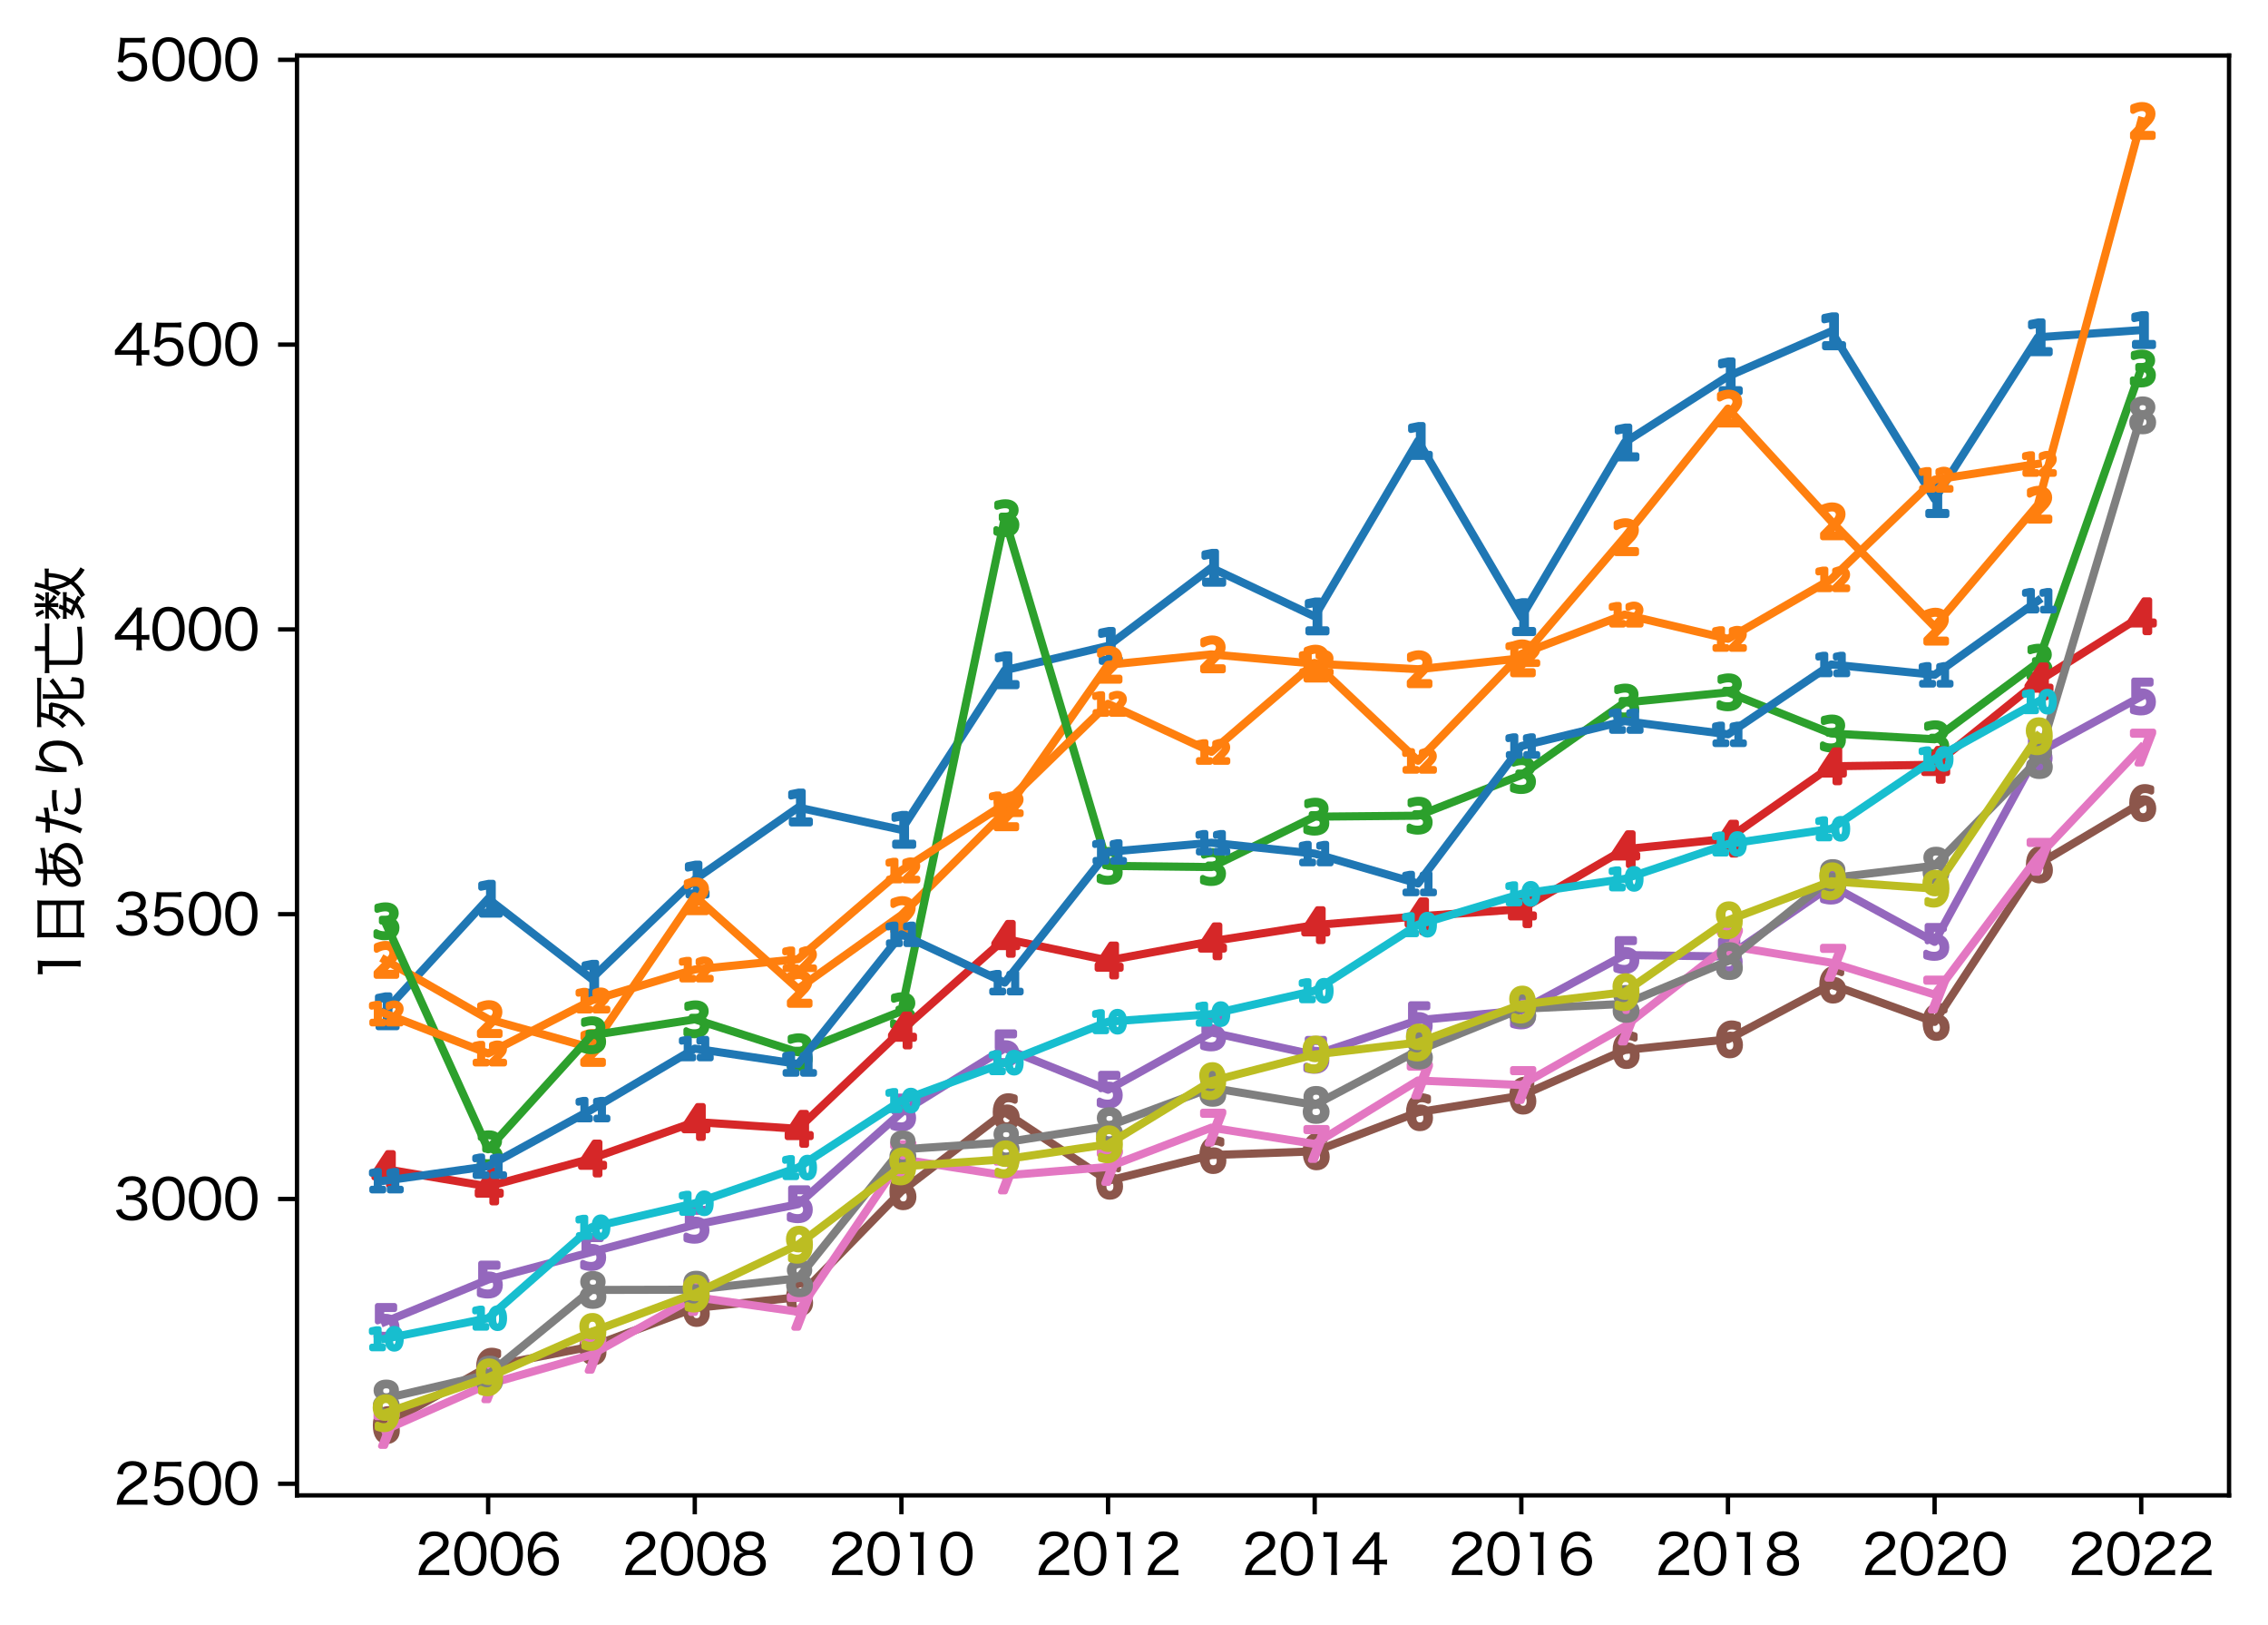 <?xml version="1.0" encoding="utf-8" standalone="no"?>
<!DOCTYPE svg PUBLIC "-//W3C//DTD SVG 1.1//EN"
  "http://www.w3.org/Graphics/SVG/1.1/DTD/svg11.dtd">
<svg xmlns:xlink="http://www.w3.org/1999/xlink" width="419.218pt" height="300.331pt" viewBox="0 0 419.218 300.331" xmlns="http://www.w3.org/2000/svg" version="1.1">
 <defs>
  <style type="text/css">*{stroke-linejoin: round; stroke-linecap: butt}</style>
 </defs>
 <g id="figure_1">
  <g id="patch_1">
   <path d="M 0 300.331 
L 419.218 300.331 
L 419.218 0 
L 0 0 
z
" style="fill: #ffffff"/>
  </g>
  <g id="axes_1">
   <g id="patch_2">
    <path d="M 54.898 276.372 
L 412.018 276.372 
L 412.018 10.26 
L 54.898 10.26 
z
" style="fill: #ffffff"/>
   </g>
   <g id="matplotlib.axis_1">
    <g id="xtick_1">
     <g id="line2d_1">
      <defs>
       <path id="mb1b43c6766" d="M 0 0 
L 0 3.5 
" style="stroke: #000000; stroke-width: 0.8"/>
      </defs>
      <g>
       <use xlink:href="#mb1b43c6766" x="90.228" y="276.372" style="stroke: #000000; stroke-width: 0.8"/>
      </g>
     </g>
     <g id="text_1">
      <!-- 2006 -->
      <g transform="translate(76.769 291.081) scale(0.1 -0.1)">
       <defs>
        <path id="HiraginoSans-W4-32" d="M 3078 0 
C 3424 0 3642 -6 3917 -32 
L 3917 589 
C 3693 557 3430 544 3091 544 
L 1114 544 
C 1280 1114 1606 1478 2451 2042 
C 3181 2528 3341 2656 3546 2912 
C 3738 3142 3846 3443 3846 3744 
C 3846 4525 3200 5030 2202 5030 
C 1613 5030 1158 4858 858 4518 
C 640 4269 531 4026 442 3565 
L 1088 3469 
C 1139 3782 1190 3936 1306 4102 
C 1491 4371 1792 4506 2208 4506 
C 2816 4506 3206 4211 3206 3744 
C 3206 3360 2995 3085 2387 2675 
C 1754 2246 1600 2138 1389 1952 
C 979 1594 710 1229 544 806 
C 448 563 429 461 365 -26 
C 576 -6 678 0 1107 0 
L 3078 0 
z
" transform="scale(0.016)"/>
        <path id="HiraginoSans-W4-30" d="M 2144 -90 
C 2758 -90 3232 141 3565 602 
C 3846 998 4019 1696 4019 2464 
C 4019 3002 3936 3501 3770 3949 
C 3693 4160 3558 4371 3379 4550 
C 3078 4858 2650 5024 2157 5024 
C 1498 5024 986 4742 666 4205 
C 435 3834 288 3142 288 2458 
C 288 1939 371 1434 538 986 
C 614 768 749 563 928 384 
C 1242 70 1651 -90 2144 -90 
z
M 2144 4499 
C 2592 4499 2918 4307 3123 3923 
C 3283 3629 3398 3014 3398 2470 
C 3398 2022 3341 1619 3213 1235 
C 3155 1043 3046 870 2912 730 
C 2726 538 2458 435 2150 435 
C 1734 435 1414 614 1197 973 
C 1024 1261 902 1875 902 2451 
C 902 2906 966 3328 1088 3699 
C 1139 3866 1235 4026 1370 4173 
C 1568 4397 1818 4499 2144 4499 
z
" transform="scale(0.016)"/>
        <path id="HiraginoSans-W4-36" d="M 3846 3994 
C 3706 4301 3616 4442 3462 4602 
C 3187 4877 2784 5024 2304 5024 
C 1683 5024 1222 4794 864 4307 
C 557 3891 371 3162 371 2355 
C 371 1446 614 704 1043 320 
C 1331 58 1773 -90 2253 -90 
C 3277 -90 3968 589 3968 1587 
C 3968 2586 3334 3213 2323 3213 
C 1894 3213 1568 3104 1274 2854 
C 1133 2739 1062 2656 941 2458 
C 979 3085 1043 3392 1210 3763 
C 1434 4262 1798 4518 2285 4518 
C 2765 4518 3040 4314 3238 3821 
L 3846 3994 
z
M 2266 2714 
C 2950 2714 3366 2285 3366 1574 
C 3366 1325 3309 1088 3206 922 
C 3008 614 2643 422 2234 422 
C 1568 422 1069 915 1069 1574 
C 1069 2234 1574 2714 2266 2714 
z
" transform="scale(0.016)"/>
       </defs>
       <use xlink:href="#HiraginoSans-W4-32"/>
       <use xlink:href="#HiraginoSans-W4-30" x="67.3"/>
       <use xlink:href="#HiraginoSans-W4-30" x="134.6"/>
       <use xlink:href="#HiraginoSans-W4-36" x="201.9"/>
      </g>
     </g>
    </g>
    <g id="xtick_2">
     <g id="line2d_2">
      <g>
       <use xlink:href="#mb1b43c6766" x="128.423" y="276.372" style="stroke: #000000; stroke-width: 0.8"/>
      </g>
     </g>
     <g id="text_2">
      <!-- 2008 -->
      <g transform="translate(114.964 291.081) scale(0.1 -0.1)">
       <defs>
        <path id="HiraginoSans-W4-38" d="M 1446 2586 
C 1203 2547 1056 2490 851 2355 
C 480 2106 294 1754 294 1299 
C 294 397 966 -102 2163 -102 
C 3347 -102 4006 397 4006 1299 
C 4006 1728 3853 2061 3539 2304 
C 3322 2470 3136 2547 2867 2586 
C 3437 2714 3789 3162 3789 3757 
C 3789 4550 3162 5043 2150 5043 
C 1146 5043 512 4544 512 3750 
C 512 3162 877 2701 1446 2586 
z
M 2150 4538 
C 2784 4538 3187 4211 3187 3699 
C 3187 3155 2797 2829 2157 2829 
C 1510 2829 1114 3162 1114 3699 
C 1114 4211 1523 4538 2150 4538 
z
M 2157 2304 
C 2912 2304 3373 1939 3373 1344 
C 3373 749 2925 410 2144 410 
C 1376 410 928 749 928 1338 
C 928 1939 1389 2304 2157 2304 
z
" transform="scale(0.016)"/>
       </defs>
       <use xlink:href="#HiraginoSans-W4-32"/>
       <use xlink:href="#HiraginoSans-W4-30" x="67.3"/>
       <use xlink:href="#HiraginoSans-W4-30" x="134.6"/>
       <use xlink:href="#HiraginoSans-W4-38" x="201.9"/>
      </g>
     </g>
    </g>
    <g id="xtick_3">
     <g id="line2d_3">
      <g>
       <use xlink:href="#mb1b43c6766" x="166.618" y="276.372" style="stroke: #000000; stroke-width: 0.8"/>
      </g>
     </g>
     <g id="text_3">
      <!-- 2010 -->
      <g transform="translate(153.158 291.081) scale(0.1 -0.1)">
       <defs>
        <path id="HiraginoSans-W4-31" d="M 1018 4371 
C 1222 4397 1389 4410 1606 4410 
L 1939 4410 
L 1939 755 
C 1939 454 1926 237 1888 0 
L 2598 0 
C 2560 250 2547 448 2547 755 
L 2547 3904 
C 2547 4256 2566 4582 2605 4966 
C 2387 4941 2278 4934 2035 4934 
L 1581 4934 
C 1325 4934 1197 4941 1018 4966 
L 1018 4371 
z
" transform="scale(0.016)"/>
       </defs>
       <use xlink:href="#HiraginoSans-W4-32"/>
       <use xlink:href="#HiraginoSans-W4-30" x="67.3"/>
       <use xlink:href="#HiraginoSans-W4-31" x="134.6"/>
       <use xlink:href="#HiraginoSans-W4-30" x="201.9"/>
      </g>
     </g>
    </g>
    <g id="xtick_4">
     <g id="line2d_4">
      <g>
       <use xlink:href="#mb1b43c6766" x="204.812" y="276.372" style="stroke: #000000; stroke-width: 0.8"/>
      </g>
     </g>
     <g id="text_4">
      <!-- 2012 -->
      <g transform="translate(191.353 291.081) scale(0.1 -0.1)">
       <use xlink:href="#HiraginoSans-W4-32"/>
       <use xlink:href="#HiraginoSans-W4-30" x="67.3"/>
       <use xlink:href="#HiraginoSans-W4-31" x="134.6"/>
       <use xlink:href="#HiraginoSans-W4-32" x="201.9"/>
      </g>
     </g>
    </g>
    <g id="xtick_5">
     <g id="line2d_5">
      <g>
       <use xlink:href="#mb1b43c6766" x="243.007" y="276.372" style="stroke: #000000; stroke-width: 0.8"/>
      </g>
     </g>
     <g id="text_5">
      <!-- 2014 -->
      <g transform="translate(229.538 291.081) scale(0.1 -0.1)">
       <defs>
        <path id="HiraginoSans-W4-34" d="M 179 1210 
C 403 1229 589 1235 954 1235 
L 2688 1235 
L 2688 710 
C 2688 410 2675 218 2630 0 
L 3309 0 
C 3270 230 3258 390 3258 704 
L 3258 1235 
L 3494 1235 
C 3763 1235 3910 1222 4154 1190 
L 4154 1798 
C 3917 1766 3750 1754 3494 1754 
L 3258 1754 
L 3258 3853 
C 3258 4358 3264 4544 3296 4934 
L 2701 4934 
C 2560 4704 2445 4550 2214 4269 
L 621 2298 
C 467 2099 326 1939 179 1773 
L 179 1210 
z
M 2688 1747 
L 858 1747 
L 2259 3514 
C 2464 3763 2592 3936 2720 4128 
C 2694 3814 2688 3622 2688 3283 
L 2688 1747 
z
" transform="scale(0.016)"/>
       </defs>
       <use xlink:href="#HiraginoSans-W4-32"/>
       <use xlink:href="#HiraginoSans-W4-30" x="67.3"/>
       <use xlink:href="#HiraginoSans-W4-31" x="134.6"/>
       <use xlink:href="#HiraginoSans-W4-34" x="201.9"/>
      </g>
     </g>
    </g>
    <g id="xtick_6">
     <g id="line2d_6">
      <g>
       <use xlink:href="#mb1b43c6766" x="281.202" y="276.372" style="stroke: #000000; stroke-width: 0.8"/>
      </g>
     </g>
     <g id="text_6">
      <!-- 2016 -->
      <g transform="translate(267.742 291.081) scale(0.1 -0.1)">
       <use xlink:href="#HiraginoSans-W4-32"/>
       <use xlink:href="#HiraginoSans-W4-30" x="67.3"/>
       <use xlink:href="#HiraginoSans-W4-31" x="134.6"/>
       <use xlink:href="#HiraginoSans-W4-36" x="201.9"/>
      </g>
     </g>
    </g>
    <g id="xtick_7">
     <g id="line2d_7">
      <g>
       <use xlink:href="#mb1b43c6766" x="319.396" y="276.372" style="stroke: #000000; stroke-width: 0.8"/>
      </g>
     </g>
     <g id="text_7">
      <!-- 2018 -->
      <g transform="translate(305.937 291.081) scale(0.1 -0.1)">
       <use xlink:href="#HiraginoSans-W4-32"/>
       <use xlink:href="#HiraginoSans-W4-30" x="67.3"/>
       <use xlink:href="#HiraginoSans-W4-31" x="134.6"/>
       <use xlink:href="#HiraginoSans-W4-38" x="201.9"/>
      </g>
     </g>
    </g>
    <g id="xtick_8">
     <g id="line2d_8">
      <g>
       <use xlink:href="#mb1b43c6766" x="357.591" y="276.372" style="stroke: #000000; stroke-width: 0.8"/>
      </g>
     </g>
     <g id="text_8">
      <!-- 2020 -->
      <g transform="translate(344.132 291.081) scale(0.1 -0.1)">
       <use xlink:href="#HiraginoSans-W4-32"/>
       <use xlink:href="#HiraginoSans-W4-30" x="67.3"/>
       <use xlink:href="#HiraginoSans-W4-32" x="134.6"/>
       <use xlink:href="#HiraginoSans-W4-30" x="201.9"/>
      </g>
     </g>
    </g>
    <g id="xtick_9">
     <g id="line2d_9">
      <g>
       <use xlink:href="#mb1b43c6766" x="395.786" y="276.372" style="stroke: #000000; stroke-width: 0.8"/>
      </g>
     </g>
     <g id="text_9">
      <!-- 2022 -->
      <g transform="translate(382.326 291.081) scale(0.1 -0.1)">
       <use xlink:href="#HiraginoSans-W4-32"/>
       <use xlink:href="#HiraginoSans-W4-30" x="67.3"/>
       <use xlink:href="#HiraginoSans-W4-32" x="134.6"/>
       <use xlink:href="#HiraginoSans-W4-32" x="201.9"/>
      </g>
     </g>
    </g>
   </g>
   <g id="matplotlib.axis_2">
    <g id="ytick_1">
     <g id="line2d_10">
      <defs>
       <path id="m1b8520603e" d="M 0 0 
L -3.5 0 
" style="stroke: #000000; stroke-width: 0.8"/>
      </defs>
      <g>
       <use xlink:href="#m1b8520603e" x="54.898" y="274.226" style="stroke: #000000; stroke-width: 0.8"/>
      </g>
     </g>
     <g id="text_10">
      <!-- 2500 -->
      <g transform="translate(20.98 278.08) scale(0.1 -0.1)">
       <defs>
        <path id="HiraginoSans-W4-35" d="M 1331 4416 
L 2835 4416 
C 3155 4416 3366 4403 3622 4365 
L 3622 4986 
C 3360 4947 3206 4934 2829 4934 
L 1446 4934 
C 1082 4934 954 4941 762 4966 
C 774 4768 774 4762 774 4742 
C 774 4563 774 4518 749 4307 
L 608 2822 
C 589 2566 570 2445 518 2157 
L 1088 2106 
C 1146 2240 1178 2291 1261 2374 
C 1485 2605 1811 2739 2131 2739 
C 2842 2739 3264 2317 3264 1613 
C 3264 902 2803 435 2106 435 
C 1747 435 1440 563 1235 794 
C 1146 902 1101 986 1037 1171 
L 410 1005 
C 557 685 646 544 813 378 
C 1133 64 1562 -96 2099 -96 
C 3194 -96 3885 576 3885 1638 
C 3885 2605 3245 3238 2272 3238 
C 1830 3238 1472 3098 1158 2803 
C 1197 2982 1197 2982 1203 3091 
L 1331 4416 
z
" transform="scale(0.016)"/>
       </defs>
       <use xlink:href="#HiraginoSans-W4-32"/>
       <use xlink:href="#HiraginoSans-W4-35" x="67.3"/>
       <use xlink:href="#HiraginoSans-W4-30" x="134.6"/>
       <use xlink:href="#HiraginoSans-W4-30" x="201.9"/>
      </g>
     </g>
    </g>
    <g id="ytick_2">
     <g id="line2d_11">
      <g>
       <use xlink:href="#m1b8520603e" x="54.898" y="221.591" style="stroke: #000000; stroke-width: 0.8"/>
      </g>
     </g>
     <g id="text_11">
      <!-- 3000 -->
      <g transform="translate(20.98 225.446) scale(0.1 -0.1)">
       <defs>
        <path id="HiraginoSans-W4-33" d="M 282 1101 
C 397 768 474 621 621 448 
C 934 90 1434 -96 2112 -96 
C 2720 -96 3213 70 3533 384 
C 3770 614 3904 954 3904 1306 
C 3904 1677 3802 1958 3597 2182 
C 3379 2419 3130 2528 2688 2586 
C 2995 2650 3130 2701 3290 2816 
C 3578 3021 3738 3366 3738 3757 
C 3738 4538 3117 5043 2157 5043 
C 1594 5043 1146 4883 845 4576 
C 666 4390 582 4237 467 3891 
L 1107 3757 
C 1171 3981 1216 4083 1306 4192 
C 1478 4416 1741 4525 2125 4525 
C 2746 4525 3110 4224 3110 3725 
C 3110 3482 3021 3264 2867 3110 
C 2669 2918 2374 2829 1965 2829 
C 1779 2829 1613 2842 1459 2861 
L 1459 2272 
C 1651 2298 1811 2310 2003 2310 
C 2829 2310 3264 1990 3264 1376 
C 3264 794 2816 429 2106 429 
C 1779 429 1510 506 1293 666 
C 1107 800 1024 928 928 1248 
L 282 1101 
z
" transform="scale(0.016)"/>
       </defs>
       <use xlink:href="#HiraginoSans-W4-33"/>
       <use xlink:href="#HiraginoSans-W4-30" x="67.3"/>
       <use xlink:href="#HiraginoSans-W4-30" x="134.6"/>
       <use xlink:href="#HiraginoSans-W4-30" x="201.9"/>
      </g>
     </g>
    </g>
    <g id="ytick_3">
     <g id="line2d_12">
      <g>
       <use xlink:href="#m1b8520603e" x="54.898" y="168.957" style="stroke: #000000; stroke-width: 0.8"/>
      </g>
     </g>
     <g id="text_12">
      <!-- 3500 -->
      <g transform="translate(20.98 172.812) scale(0.1 -0.1)">
       <use xlink:href="#HiraginoSans-W4-33"/>
       <use xlink:href="#HiraginoSans-W4-35" x="67.3"/>
       <use xlink:href="#HiraginoSans-W4-30" x="134.6"/>
       <use xlink:href="#HiraginoSans-W4-30" x="201.9"/>
      </g>
     </g>
    </g>
    <g id="ytick_4">
     <g id="line2d_13">
      <g>
       <use xlink:href="#m1b8520603e" x="54.898" y="116.323" style="stroke: #000000; stroke-width: 0.8"/>
      </g>
     </g>
     <g id="text_13">
      <!-- 4000 -->
      <g transform="translate(20.959 120.178) scale(0.1 -0.1)">
       <use xlink:href="#HiraginoSans-W4-34"/>
       <use xlink:href="#HiraginoSans-W4-30" x="67.5"/>
       <use xlink:href="#HiraginoSans-W4-30" x="134.8"/>
       <use xlink:href="#HiraginoSans-W4-30" x="202.1"/>
      </g>
     </g>
    </g>
    <g id="ytick_5">
     <g id="line2d_14">
      <g>
       <use xlink:href="#m1b8520603e" x="54.898" y="63.689" style="stroke: #000000; stroke-width: 0.8"/>
      </g>
     </g>
     <g id="text_14">
      <!-- 4500 -->
      <g transform="translate(20.959 67.544) scale(0.1 -0.1)">
       <use xlink:href="#HiraginoSans-W4-34"/>
       <use xlink:href="#HiraginoSans-W4-35" x="67.5"/>
       <use xlink:href="#HiraginoSans-W4-30" x="134.8"/>
       <use xlink:href="#HiraginoSans-W4-30" x="202.1"/>
      </g>
     </g>
    </g>
    <g id="ytick_6">
     <g id="line2d_15">
      <g>
       <use xlink:href="#m1b8520603e" x="54.898" y="11.055" style="stroke: #000000; stroke-width: 0.8"/>
      </g>
     </g>
     <g id="text_15">
      <!-- 5000 -->
      <g transform="translate(20.98 14.909) scale(0.1 -0.1)">
       <use xlink:href="#HiraginoSans-W4-35"/>
       <use xlink:href="#HiraginoSans-W4-30" x="67.3"/>
       <use xlink:href="#HiraginoSans-W4-30" x="134.6"/>
       <use xlink:href="#HiraginoSans-W4-30" x="201.9"/>
      </g>
     </g>
    </g>
    <g id="text_16">
     <!-- 1日あたり死亡数 -->
     <g transform="translate(14.909 181.681) rotate(-90) scale(0.1 -0.1)">
      <defs>
       <path id="HiraginoSans-W4-65e5" d="M 1082 301 
C 1082 13 1069 -211 1043 -410 
L 1600 -410 
L 1600 0 
L 4800 0 
L 4800 -410 
L 5357 -410 
C 5331 -198 5318 -13 5318 307 
L 5318 4410 
C 5318 4653 5325 4826 5350 5018 
C 5165 4992 4979 4986 4678 4986 
L 1747 4986 
C 1453 4986 1254 4992 1050 5018 
C 1069 4826 1082 4621 1082 4371 
L 1082 301 
z
M 1600 4512 
L 4800 4512 
L 4800 2810 
L 1600 2810 
L 1600 4512 
z
M 1600 2336 
L 4800 2336 
L 4800 474 
L 1600 474 
L 1600 2336 
z
" transform="scale(0.016)"/>
       <path id="HiraginoSans-W4-3042" d="M 851 3891 
C 902 3898 941 3898 966 3898 
C 979 3898 1024 3898 1082 3891 
C 1600 3872 1894 3866 1965 3866 
L 2176 3866 
C 2150 3418 2150 3418 2144 2957 
C 1210 2547 653 1824 653 1011 
C 653 422 1011 0 1517 0 
C 1978 0 2458 250 2963 755 
C 3482 1267 3840 1830 4211 2675 
C 4838 2502 5178 2138 5178 1626 
C 5178 1082 4781 634 4090 390 
C 3782 288 3520 243 3136 230 
C 3277 19 3315 -70 3379 -282 
C 3949 -218 4314 -115 4691 77 
C 5370 422 5722 941 5722 1594 
C 5722 2336 5216 2899 4365 3098 
C 4486 3398 4550 3558 4563 3584 
L 4038 3738 
C 4013 3565 3968 3386 3891 3187 
C 3731 3200 3654 3206 3533 3206 
C 3213 3206 2963 3174 2630 3091 
C 2630 3341 2637 3392 2669 3878 
C 3264 3898 4211 4000 4934 4122 
C 5050 4141 5075 4147 5165 4154 
L 5133 4685 
C 4646 4518 3731 4384 2701 4333 
C 2746 4813 2771 5024 2829 5197 
L 2246 5235 
C 2253 5184 2259 5152 2259 5133 
C 2259 5075 2246 4845 2240 4768 
C 2214 4454 2214 4454 2202 4314 
C 2093 4314 2067 4314 2048 4314 
C 1478 4314 1133 4339 858 4410 
L 851 3891 
z
M 2150 2458 
C 2150 1741 2189 1267 2272 806 
C 2010 589 1805 499 1587 499 
C 1325 499 1152 717 1152 1050 
C 1152 1357 1280 1670 1517 1952 
C 1683 2150 1850 2285 2150 2458 
z
M 2694 1126 
C 2694 1146 2694 1152 2694 1165 
C 2694 1190 2688 1248 2682 1312 
C 2637 1766 2630 1850 2618 2630 
C 2880 2726 3181 2778 3462 2778 
C 3590 2778 3622 2778 3738 2765 
C 3482 2170 3258 1805 2861 1325 
C 2752 1190 2752 1190 2707 1126 
L 2694 1126 
z
" transform="scale(0.016)"/>
       <path id="HiraginoSans-W4-305f" d="M 672 3565 
C 768 3565 768 3565 787 3565 
C 800 3565 813 3565 832 3565 
C 1005 3558 1178 3552 1229 3552 
C 1440 3552 1677 3558 1760 3558 
C 1510 2259 1043 877 576 51 
L 1139 -186 
C 1485 640 1664 1133 1869 1818 
C 2048 2406 2214 3104 2304 3584 
C 2637 3610 3059 3667 3373 3731 
C 3507 3757 3507 3757 3558 3763 
L 3533 4288 
C 3219 4186 2880 4128 2394 4077 
C 2426 4243 2438 4314 2477 4531 
C 2554 4986 2554 4986 2592 5139 
L 1990 5203 
L 1990 5120 
C 1990 4922 1939 4550 1850 4045 
C 1677 4038 1600 4038 1498 4038 
C 1146 4038 890 4058 678 4096 
L 672 3565 
z
M 5574 3296 
C 5107 3315 5018 3315 4896 3315 
C 4307 3315 3910 3264 3142 3104 
L 3194 2592 
C 3795 2746 4224 2803 4813 2803 
C 5094 2803 5274 2790 5581 2752 
L 5574 3296 
z
M 3194 1926 
C 2854 1472 2752 1248 2752 954 
C 2752 301 3315 -38 4384 -38 
C 4736 -38 5062 -6 5536 70 
C 5754 109 5754 109 5830 122 
L 5779 691 
C 5414 557 4832 461 4358 461 
C 3667 461 3283 659 3283 1011 
C 3283 1114 3315 1248 3366 1357 
C 3411 1453 3450 1504 3635 1722 
L 3194 1926 
z
" transform="scale(0.016)"/>
       <path id="HiraginoSans-W4-308a" d="M 1875 2963 
C 1894 3187 1907 3328 1965 3731 
C 2125 4851 2144 4941 2221 5165 
L 1632 5210 
C 1632 5133 1632 5101 1619 5005 
C 1453 3827 1408 3283 1408 2637 
C 1408 2560 1421 1875 1421 1811 
C 1427 1747 1427 1709 1427 1690 
C 1427 1677 1427 1651 1421 1619 
L 1971 1632 
C 1971 1715 1971 1754 1971 1786 
C 1971 2266 2086 2746 2323 3213 
C 2675 3923 3085 4282 3539 4282 
C 4141 4282 4486 3712 4486 2714 
C 4486 1702 4141 1050 3392 634 
C 3008 422 2675 326 2061 243 
C 2208 51 2253 -26 2349 -282 
C 2816 -186 3206 -58 3520 90 
C 4518 570 5050 1459 5050 2637 
C 5050 3347 4928 3827 4646 4237 
C 4384 4614 4026 4806 3590 4806 
C 3104 4806 2682 4544 2330 4032 
C 2150 3763 2029 3482 1946 3136 
C 1914 3008 1914 3008 1901 2963 
L 1875 2963 
z
" transform="scale(0.016)"/>
       <path id="HiraginoSans-W4-6b7b" d="M 1229 2163 
C 1555 1920 1754 1734 2048 1395 
C 1626 742 1133 301 371 -109 
C 518 -218 602 -307 723 -506 
C 1504 -38 2061 499 2477 1190 
C 2848 1792 3053 2394 3162 3168 
C 3168 3213 3174 3251 3174 3277 
C 3194 3379 3194 3379 3200 3437 
L 2970 3680 
C 2842 3667 2720 3661 2477 3661 
L 1798 3661 
C 1907 3962 1965 4173 2054 4570 
L 5350 4570 
C 5606 4570 5850 4557 6054 4531 
L 6054 5050 
C 5850 5024 5606 5011 5350 5011 
L 1056 5011 
C 781 5011 570 5024 352 5050 
L 352 4531 
C 563 4557 781 4570 1005 4570 
L 1555 4570 
C 1459 4109 1382 3859 1235 3507 
C 979 2899 678 2464 243 2086 
C 378 1952 435 1869 538 1677 
C 1043 2163 1325 2566 1626 3232 
L 2707 3232 
C 2605 2605 2509 2278 2298 1830 
C 2048 2074 1811 2278 1504 2509 
L 1229 2163 
z
M 4134 1997 
C 4787 2310 5242 2592 5760 3008 
C 5901 3117 5901 3117 5997 3187 
L 5638 3603 
C 5370 3258 4800 2842 4134 2496 
L 4134 3738 
C 4134 3981 4147 4173 4173 4365 
L 3622 4365 
C 3648 4192 3654 4045 3654 3782 
L 3654 134 
C 3654 -301 3808 -371 4787 -371 
C 5952 -371 6029 -294 6131 998 
C 5971 1030 5818 1088 5651 1197 
C 5626 589 5594 365 5523 243 
C 5446 115 5299 83 4781 83 
C 4448 83 4250 102 4186 141 
C 4147 160 4134 192 4134 275 
L 4134 1997 
z
" transform="scale(0.016)"/>
       <path id="HiraginoSans-W4-4ea1" d="M 2918 4115 
L 1082 4115 
C 755 4115 550 4128 346 4160 
L 346 3597 
C 525 3622 762 3635 1082 3635 
L 1299 3635 
L 1299 666 
C 1299 275 1402 51 1632 -51 
C 1901 -179 2246 -211 3238 -211 
C 4243 -211 4243 -211 5702 -122 
L 5696 416 
C 5030 320 4307 282 3181 282 
C 2458 282 2138 307 1971 371 
C 1862 416 1824 499 1824 691 
L 1824 3635 
L 5331 3635 
C 5664 3635 5888 3622 6067 3597 
L 6067 4160 
C 5856 4128 5632 4115 5318 4115 
L 3443 4115 
L 3443 4730 
C 3443 4966 3456 5139 3488 5286 
L 2874 5286 
C 2906 5101 2918 4928 2918 4723 
L 2918 4115 
z
" transform="scale(0.016)"/>
       <path id="HiraginoSans-W4-6570" d="M 6170 4173 
C 6003 4141 5862 4134 5568 4134 
L 4288 4134 
C 4365 4384 4435 4627 4512 4947 
C 4557 5126 4563 5152 4595 5235 
L 4077 5344 
C 4070 5158 4032 4934 3974 4672 
C 3782 3853 3437 3130 2995 2598 
C 3142 2509 3226 2438 3354 2291 
C 3526 2515 3610 2643 3770 2931 
C 3904 2176 4070 1702 4397 1158 
C 4013 653 3526 275 2803 -77 
C 2944 -218 3021 -326 3110 -506 
C 3776 -141 4256 250 4666 755 
C 5069 230 5485 -141 6035 -467 
C 6138 -237 6202 -128 6317 13 
C 5747 314 5338 653 4954 1158 
C 5171 1523 5325 1875 5440 2304 
C 5562 2739 5613 3078 5651 3699 
C 5920 3699 6035 3693 6170 3667 
L 6170 4173 
z
M 5184 3699 
C 5133 2797 4992 2214 4672 1600 
C 4358 2170 4192 2707 4064 3539 
C 4096 3610 4102 3629 4128 3699 
L 5184 3699 
z
M 3046 339 
C 2752 512 2656 570 2419 685 
C 2643 992 2746 1190 2880 1626 
L 2963 1626 
C 3187 1626 3309 1619 3443 1594 
L 3443 2067 
C 3328 2042 3206 2035 2989 2035 
L 1862 2035 
C 1926 2176 1958 2234 2029 2426 
L 1562 2528 
C 1485 2285 1453 2202 1382 2035 
L 832 2035 
C 608 2035 493 2042 365 2067 
L 365 1594 
C 499 1619 614 1626 832 1626 
L 1165 1626 
C 1005 1344 941 1248 723 954 
C 1203 774 1402 691 1702 550 
C 1376 294 902 83 326 -58 
C 429 -205 493 -314 563 -480 
C 1325 -224 1715 -19 2112 346 
C 2432 173 2502 122 2778 -77 
L 3046 339 
z
M 2419 1626 
C 2310 1306 2214 1120 2022 870 
C 1818 960 1709 1005 1357 1146 
C 1504 1370 1549 1440 1651 1626 
L 2419 1626 
z
M 2163 4070 
L 2163 4902 
C 2163 5075 2170 5203 2189 5325 
L 1696 5325 
C 1722 5184 1728 5075 1728 4896 
L 1728 4070 
L 915 4070 
C 666 4070 531 4077 390 4102 
L 390 3642 
C 518 3667 678 3674 902 3674 
L 1434 3674 
C 1133 3258 864 3034 269 2688 
C 410 2566 486 2477 589 2317 
C 1184 2739 1408 2963 1747 3494 
C 1734 3366 1728 3258 1728 3162 
L 1728 2835 
C 1728 2752 1722 2662 1702 2586 
L 2182 2586 
C 2170 2662 2163 2758 2163 2848 
L 2163 3168 
C 2163 3258 2157 3347 2138 3494 
C 2355 3162 2490 3014 2848 2739 
C 2989 2970 3002 2982 3130 3110 
C 2816 3277 2566 3469 2406 3674 
L 2989 3674 
C 3200 3674 3309 3667 3418 3648 
L 3418 4096 
C 3322 4077 3200 4070 2995 4070 
L 2163 4070 
z
M 570 5056 
C 774 4768 896 4550 1024 4211 
L 1427 4371 
C 1286 4704 1190 4883 960 5210 
L 570 5056 
z
M 2918 5235 
C 2784 4883 2643 4634 2406 4333 
L 2790 4147 
C 3008 4442 3104 4608 3328 5050 
L 2918 5235 
z
" transform="scale(0.016)"/>
      </defs>
      <use xlink:href="#HiraginoSans-W4-31"/>
      <use xlink:href="#HiraginoSans-W4-65e5" x="67.3"/>
      <use xlink:href="#HiraginoSans-W4-3042" x="167.3"/>
      <use xlink:href="#HiraginoSans-W4-305f" x="267.3"/>
      <use xlink:href="#HiraginoSans-W4-308a" x="367.3"/>
      <use xlink:href="#HiraginoSans-W4-6b7b" x="467.3"/>
      <use xlink:href="#HiraginoSans-W4-4ea1" x="567.3"/>
      <use xlink:href="#HiraginoSans-W4-6570" x="667.3"/>
     </g>
    </g>
   </g>
   <g id="line2d_16">
    <path d="M 71.131 186.904 
L 90.228 166.098 
L 109.326 180.893 
L 128.423 162.56 
L 147.52 149.238 
L 166.618 153.367 
L 185.715 123.875 
L 204.812 119.376 
L 223.91 104.94 
L 243.007 113.929 
L 262.104 81.496 
L 281.202 114.055 
L 300.299 81.775 
L 319.396 69.553 
L 338.494 61.234 
L 357.591 92.244 
L 376.688 62.334 
L 395.786 61.006 
" clip-path="url(#p490090ea12)" style="fill: none; stroke: #1f77b4; stroke-width: 1.5; stroke-linecap: square"/>
    <defs>
     <path id="mf0e7cc76c0" d="M -1.217 2.317 
L 0.109 2.317 
L 0.109 -2.261 
L -1.334 -1.971 
L -1.334 -2.711 
L 0.101 -3 
L 0.912 -3 
L 0.912 2.317 
L 2.238 2.317 
L 2.238 3 
L -1.217 3 
L -1.217 2.317 
z
" style="stroke: #1f77b4"/>
    </defs>
    <g clip-path="url(#p490090ea12)">
     <use xlink:href="#mf0e7cc76c0" x="71.131" y="186.904" style="fill: #1f77b4; stroke: #1f77b4"/>
     <use xlink:href="#mf0e7cc76c0" x="90.228" y="166.098" style="fill: #1f77b4; stroke: #1f77b4"/>
     <use xlink:href="#mf0e7cc76c0" x="109.326" y="180.893" style="fill: #1f77b4; stroke: #1f77b4"/>
     <use xlink:href="#mf0e7cc76c0" x="128.423" y="162.56" style="fill: #1f77b4; stroke: #1f77b4"/>
     <use xlink:href="#mf0e7cc76c0" x="147.52" y="149.238" style="fill: #1f77b4; stroke: #1f77b4"/>
     <use xlink:href="#mf0e7cc76c0" x="166.618" y="153.367" style="fill: #1f77b4; stroke: #1f77b4"/>
     <use xlink:href="#mf0e7cc76c0" x="185.715" y="123.875" style="fill: #1f77b4; stroke: #1f77b4"/>
     <use xlink:href="#mf0e7cc76c0" x="204.812" y="119.376" style="fill: #1f77b4; stroke: #1f77b4"/>
     <use xlink:href="#mf0e7cc76c0" x="223.91" y="104.94" style="fill: #1f77b4; stroke: #1f77b4"/>
     <use xlink:href="#mf0e7cc76c0" x="243.007" y="113.929" style="fill: #1f77b4; stroke: #1f77b4"/>
     <use xlink:href="#mf0e7cc76c0" x="262.104" y="81.496" style="fill: #1f77b4; stroke: #1f77b4"/>
     <use xlink:href="#mf0e7cc76c0" x="281.202" y="114.055" style="fill: #1f77b4; stroke: #1f77b4"/>
     <use xlink:href="#mf0e7cc76c0" x="300.299" y="81.775" style="fill: #1f77b4; stroke: #1f77b4"/>
     <use xlink:href="#mf0e7cc76c0" x="319.396" y="69.553" style="fill: #1f77b4; stroke: #1f77b4"/>
     <use xlink:href="#mf0e7cc76c0" x="338.494" y="61.234" style="fill: #1f77b4; stroke: #1f77b4"/>
     <use xlink:href="#mf0e7cc76c0" x="357.591" y="92.244" style="fill: #1f77b4; stroke: #1f77b4"/>
     <use xlink:href="#mf0e7cc76c0" x="376.688" y="62.334" style="fill: #1f77b4; stroke: #1f77b4"/>
     <use xlink:href="#mf0e7cc76c0" x="395.786" y="61.006" style="fill: #1f77b4; stroke: #1f77b4"/>
    </g>
   </g>
   <g id="line2d_17">
    <path d="M 71.131 177.401 
L 90.228 188.349 
L 109.326 193.673 
L 128.423 165.643 
L 147.52 182.751 
L 166.618 169.119 
L 185.715 150.129 
L 204.812 122.861 
L 223.91 120.94 
L 243.007 122.65 
L 262.104 123.684 
L 281.202 121.67 
L 300.299 99.277 
L 319.396 75.513 
L 338.494 96.352 
L 357.591 115.818 
L 376.688 93.281 
L 395.786 22.356 
" clip-path="url(#p490090ea12)" style="fill: none; stroke: #ff7f0e; stroke-width: 1.5; stroke-linecap: square"/>
    <defs>
     <path id="m27cd7c12d8" d="M -0.616 2.329 
L 2.167 2.329 
L 2.167 3 
L -1.575 3 
L -1.575 2.329 
Q -1.121 1.859 -0.338 1.069 
Q 0.447 0.277 0.647 0.047 
Q 1.03 -0.383 1.182 -0.681 
Q 1.335 -0.979 1.335 -1.267 
Q 1.335 -1.737 1.005 -2.032 
Q 0.675 -2.329 0.146 -2.329 
Q -0.229 -2.329 -0.646 -2.199 
Q -1.062 -2.069 -1.535 -1.804 
L -1.535 -2.61 
Q -1.054 -2.803 -0.636 -2.901 
Q -0.217 -3 0.131 -3 
Q 1.047 -3 1.591 -2.541 
Q 2.135 -2.084 2.135 -1.319 
Q 2.135 -0.955 1.999 -0.629 
Q 1.864 -0.304 1.504 0.138 
Q 1.405 0.253 0.876 0.8 
Q 0.348 1.347 -0.616 2.329 
z
" style="stroke: #ff7f0e"/>
    </defs>
    <g clip-path="url(#p490090ea12)">
     <use xlink:href="#m27cd7c12d8" x="71.131" y="177.401" style="fill: #ff7f0e; stroke: #ff7f0e"/>
     <use xlink:href="#m27cd7c12d8" x="90.228" y="188.349" style="fill: #ff7f0e; stroke: #ff7f0e"/>
     <use xlink:href="#m27cd7c12d8" x="109.326" y="193.673" style="fill: #ff7f0e; stroke: #ff7f0e"/>
     <use xlink:href="#m27cd7c12d8" x="128.423" y="165.643" style="fill: #ff7f0e; stroke: #ff7f0e"/>
     <use xlink:href="#m27cd7c12d8" x="147.52" y="182.751" style="fill: #ff7f0e; stroke: #ff7f0e"/>
     <use xlink:href="#m27cd7c12d8" x="166.618" y="169.119" style="fill: #ff7f0e; stroke: #ff7f0e"/>
     <use xlink:href="#m27cd7c12d8" x="185.715" y="150.129" style="fill: #ff7f0e; stroke: #ff7f0e"/>
     <use xlink:href="#m27cd7c12d8" x="204.812" y="122.861" style="fill: #ff7f0e; stroke: #ff7f0e"/>
     <use xlink:href="#m27cd7c12d8" x="223.91" y="120.94" style="fill: #ff7f0e; stroke: #ff7f0e"/>
     <use xlink:href="#m27cd7c12d8" x="243.007" y="122.65" style="fill: #ff7f0e; stroke: #ff7f0e"/>
     <use xlink:href="#m27cd7c12d8" x="262.104" y="123.684" style="fill: #ff7f0e; stroke: #ff7f0e"/>
     <use xlink:href="#m27cd7c12d8" x="281.202" y="121.67" style="fill: #ff7f0e; stroke: #ff7f0e"/>
     <use xlink:href="#m27cd7c12d8" x="300.299" y="99.277" style="fill: #ff7f0e; stroke: #ff7f0e"/>
     <use xlink:href="#m27cd7c12d8" x="319.396" y="75.513" style="fill: #ff7f0e; stroke: #ff7f0e"/>
     <use xlink:href="#m27cd7c12d8" x="338.494" y="96.352" style="fill: #ff7f0e; stroke: #ff7f0e"/>
     <use xlink:href="#m27cd7c12d8" x="357.591" y="115.818" style="fill: #ff7f0e; stroke: #ff7f0e"/>
     <use xlink:href="#m27cd7c12d8" x="376.688" y="93.281" style="fill: #ff7f0e; stroke: #ff7f0e"/>
     <use xlink:href="#m27cd7c12d8" x="395.786" y="22.356" style="fill: #ff7f0e; stroke: #ff7f0e"/>
    </g>
   </g>
   <g id="line2d_18">
    <path d="M 71.131 170.271 
L 90.228 212.406 
L 109.326 191.332 
L 128.423 188.388 
L 147.52 194.476 
L 166.618 186.887 
L 185.715 95.772 
L 204.812 160.026 
L 223.91 160.247 
L 243.007 150.933 
L 262.104 150.756 
L 281.202 143.245 
L 300.299 129.842 
L 319.396 127.953 
L 338.494 135.56 
L 357.591 136.63 
L 376.688 122.473 
L 395.786 68.107 
" clip-path="url(#p490090ea12)" style="fill: none; stroke: #2ca02c; stroke-width: 1.5; stroke-linecap: square"/>
    <defs>
     <path id="m3cbdebe1de" d="M 1.013 -0.231 
Q 1.575 -0.111 1.889 0.27 
Q 2.206 0.649 2.206 1.207 
Q 2.206 2.062 1.617 2.532 
Q 1.028 3 -0.056 3 
Q -0.42 3 -0.805 2.928 
Q -1.19 2.856 -1.601 2.712 
L -1.601 1.958 
Q -1.276 2.147 -0.889 2.244 
Q -0.501 2.341 -0.079 2.341 
Q 0.656 2.341 1.042 2.051 
Q 1.427 1.761 1.427 1.207 
Q 1.427 0.695 1.069 0.407 
Q 0.711 0.118 0.073 0.118 
L -0.602 0.118 
L -0.602 -0.525 
L 0.103 -0.525 
Q 0.68 -0.525 0.986 -0.755 
Q 1.292 -0.986 1.292 -1.42 
Q 1.292 -1.865 0.976 -2.103 
Q 0.661 -2.342 0.073 -2.342 
Q -0.25 -2.342 -0.618 -2.271 
Q -0.986 -2.202 -1.427 -2.056 
L -1.427 -2.752 
Q -0.981 -2.876 -0.592 -2.938 
Q -0.203 -3 0.142 -3 
Q 1.033 -3 1.551 -2.595 
Q 2.07 -2.191 2.07 -1.502 
Q 2.07 -1.021 1.795 -0.69 
Q 1.52 -0.359 1.013 -0.231 
z
" style="stroke: #2ca02c"/>
    </defs>
    <g clip-path="url(#p490090ea12)">
     <use xlink:href="#m3cbdebe1de" x="71.131" y="170.271" style="fill: #2ca02c; stroke: #2ca02c"/>
     <use xlink:href="#m3cbdebe1de" x="90.228" y="212.406" style="fill: #2ca02c; stroke: #2ca02c"/>
     <use xlink:href="#m3cbdebe1de" x="109.326" y="191.332" style="fill: #2ca02c; stroke: #2ca02c"/>
     <use xlink:href="#m3cbdebe1de" x="128.423" y="188.388" style="fill: #2ca02c; stroke: #2ca02c"/>
     <use xlink:href="#m3cbdebe1de" x="147.52" y="194.476" style="fill: #2ca02c; stroke: #2ca02c"/>
     <use xlink:href="#m3cbdebe1de" x="166.618" y="186.887" style="fill: #2ca02c; stroke: #2ca02c"/>
     <use xlink:href="#m3cbdebe1de" x="185.715" y="95.772" style="fill: #2ca02c; stroke: #2ca02c"/>
     <use xlink:href="#m3cbdebe1de" x="204.812" y="160.026" style="fill: #2ca02c; stroke: #2ca02c"/>
     <use xlink:href="#m3cbdebe1de" x="223.91" y="160.247" style="fill: #2ca02c; stroke: #2ca02c"/>
     <use xlink:href="#m3cbdebe1de" x="243.007" y="150.933" style="fill: #2ca02c; stroke: #2ca02c"/>
     <use xlink:href="#m3cbdebe1de" x="262.104" y="150.756" style="fill: #2ca02c; stroke: #2ca02c"/>
     <use xlink:href="#m3cbdebe1de" x="281.202" y="143.245" style="fill: #2ca02c; stroke: #2ca02c"/>
     <use xlink:href="#m3cbdebe1de" x="300.299" y="129.842" style="fill: #2ca02c; stroke: #2ca02c"/>
     <use xlink:href="#m3cbdebe1de" x="319.396" y="127.953" style="fill: #2ca02c; stroke: #2ca02c"/>
     <use xlink:href="#m3cbdebe1de" x="338.494" y="135.56" style="fill: #2ca02c; stroke: #2ca02c"/>
     <use xlink:href="#m3cbdebe1de" x="357.591" y="136.63" style="fill: #2ca02c; stroke: #2ca02c"/>
     <use xlink:href="#m3cbdebe1de" x="376.688" y="122.473" style="fill: #2ca02c; stroke: #2ca02c"/>
     <use xlink:href="#m3cbdebe1de" x="395.786" y="68.107" style="fill: #2ca02c; stroke: #2ca02c"/>
    </g>
   </g>
   <g id="line2d_19">
    <path d="M 71.131 216.058 
L 90.228 219.275 
L 109.326 214.117 
L 128.423 207.363 
L 147.52 208.629 
L 166.618 190.449 
L 185.715 173.515 
L 204.812 177.512 
L 223.91 173.971 
L 243.007 170.985 
L 262.104 169.357 
L 281.202 168.031 
L 300.299 156.95 
L 319.396 155.002 
L 338.494 141.623 
L 357.591 141.345 
L 376.688 125.938 
L 395.786 113.891 
" clip-path="url(#p490090ea12)" style="fill: none; stroke: #d62728; stroke-width: 1.5; stroke-linecap: square"/>
    <defs>
     <path id="m56a5e06664" d="M 0.723 -2.293 
L -1.326 0.91 
L 0.723 0.91 
L 0.723 -2.293 
z
M 0.51 -3 
L 1.531 -3 
L 1.531 0.91 
L 2.387 0.91 
L 2.387 1.586 
L 1.531 1.586 
L 1.531 3 
L 0.723 3 
L 0.723 1.586 
L -1.985 1.586 
L -1.985 0.802 
L 0.51 -3 
z
" style="stroke: #d62728"/>
    </defs>
    <g clip-path="url(#p490090ea12)">
     <use xlink:href="#m56a5e06664" x="71.131" y="216.058" style="fill: #d62728; stroke: #d62728"/>
     <use xlink:href="#m56a5e06664" x="90.228" y="219.275" style="fill: #d62728; stroke: #d62728"/>
     <use xlink:href="#m56a5e06664" x="109.326" y="214.117" style="fill: #d62728; stroke: #d62728"/>
     <use xlink:href="#m56a5e06664" x="128.423" y="207.363" style="fill: #d62728; stroke: #d62728"/>
     <use xlink:href="#m56a5e06664" x="147.52" y="208.629" style="fill: #d62728; stroke: #d62728"/>
     <use xlink:href="#m56a5e06664" x="166.618" y="190.449" style="fill: #d62728; stroke: #d62728"/>
     <use xlink:href="#m56a5e06664" x="185.715" y="173.515" style="fill: #d62728; stroke: #d62728"/>
     <use xlink:href="#m56a5e06664" x="204.812" y="177.512" style="fill: #d62728; stroke: #d62728"/>
     <use xlink:href="#m56a5e06664" x="223.91" y="173.971" style="fill: #d62728; stroke: #d62728"/>
     <use xlink:href="#m56a5e06664" x="243.007" y="170.985" style="fill: #d62728; stroke: #d62728"/>
     <use xlink:href="#m56a5e06664" x="262.104" y="169.357" style="fill: #d62728; stroke: #d62728"/>
     <use xlink:href="#m56a5e06664" x="281.202" y="168.031" style="fill: #d62728; stroke: #d62728"/>
     <use xlink:href="#m56a5e06664" x="300.299" y="156.95" style="fill: #d62728; stroke: #d62728"/>
     <use xlink:href="#m56a5e06664" x="319.396" y="155.002" style="fill: #d62728; stroke: #d62728"/>
     <use xlink:href="#m56a5e06664" x="338.494" y="141.623" style="fill: #d62728; stroke: #d62728"/>
     <use xlink:href="#m56a5e06664" x="357.591" y="141.345" style="fill: #d62728; stroke: #d62728"/>
     <use xlink:href="#m56a5e06664" x="376.688" y="125.938" style="fill: #d62728; stroke: #d62728"/>
     <use xlink:href="#m56a5e06664" x="395.786" y="113.891" style="fill: #d62728; stroke: #d62728"/>
    </g>
   </g>
   <g id="line2d_20">
    <path d="M 71.131 244.319 
L 90.228 236.489 
L 109.326 231.398 
L 128.423 226.356 
L 147.52 222.563 
L 166.618 205.608 
L 185.715 193.743 
L 204.812 201.404 
L 223.91 190.809 
L 243.007 194.958 
L 262.104 188.547 
L 281.202 186.748 
L 300.299 176.503 
L 319.396 176.781 
L 338.494 163.677 
L 357.591 174.078 
L 376.688 139.105 
L 395.786 128.724 
" clip-path="url(#p490090ea12)" style="fill: none; stroke: #9467bd; stroke-width: 1.5; stroke-linecap: square"/>
    <defs>
     <path id="mab098528d4" d="M -1.344 -3 
L 1.782 -3 
L 1.782 -2.329 
L -0.615 -2.329 
L -0.615 -0.887 
Q -0.442 -0.947 -0.269 -0.976 
Q -0.095 -1.005 0.079 -1.005 
Q 1.064 -1.005 1.639 -0.465 
Q 2.215 0.075 2.215 0.997 
Q 2.215 1.947 1.624 2.474 
Q 1.032 3 -0.044 3 
Q -0.414 3 -0.799 2.937 
Q -1.182 2.874 -1.592 2.748 
L -1.592 1.947 
Q -1.238 2.14 -0.86 2.234 
Q -0.481 2.329 -0.06 2.329 
Q 0.622 2.329 1.02 1.971 
Q 1.418 1.613 1.418 0.997 
Q 1.418 0.383 1.02 0.025 
Q 0.622 -0.335 -0.06 -0.335 
Q -0.379 -0.335 -0.697 -0.264 
Q -1.013 -0.194 -1.344 -0.044 
L -1.344 -3 
z
" style="stroke: #9467bd"/>
    </defs>
    <g clip-path="url(#p490090ea12)">
     <use xlink:href="#mab098528d4" x="71.131" y="244.319" style="fill: #9467bd; stroke: #9467bd"/>
     <use xlink:href="#mab098528d4" x="90.228" y="236.489" style="fill: #9467bd; stroke: #9467bd"/>
     <use xlink:href="#mab098528d4" x="109.326" y="231.398" style="fill: #9467bd; stroke: #9467bd"/>
     <use xlink:href="#mab098528d4" x="128.423" y="226.356" style="fill: #9467bd; stroke: #9467bd"/>
     <use xlink:href="#mab098528d4" x="147.52" y="222.563" style="fill: #9467bd; stroke: #9467bd"/>
     <use xlink:href="#mab098528d4" x="166.618" y="205.608" style="fill: #9467bd; stroke: #9467bd"/>
     <use xlink:href="#mab098528d4" x="185.715" y="193.743" style="fill: #9467bd; stroke: #9467bd"/>
     <use xlink:href="#mab098528d4" x="204.812" y="201.404" style="fill: #9467bd; stroke: #9467bd"/>
     <use xlink:href="#mab098528d4" x="223.91" y="190.809" style="fill: #9467bd; stroke: #9467bd"/>
     <use xlink:href="#mab098528d4" x="243.007" y="194.958" style="fill: #9467bd; stroke: #9467bd"/>
     <use xlink:href="#mab098528d4" x="262.104" y="188.547" style="fill: #9467bd; stroke: #9467bd"/>
     <use xlink:href="#mab098528d4" x="281.202" y="186.748" style="fill: #9467bd; stroke: #9467bd"/>
     <use xlink:href="#mab098528d4" x="300.299" y="176.503" style="fill: #9467bd; stroke: #9467bd"/>
     <use xlink:href="#mab098528d4" x="319.396" y="176.781" style="fill: #9467bd; stroke: #9467bd"/>
     <use xlink:href="#mab098528d4" x="338.494" y="163.677" style="fill: #9467bd; stroke: #9467bd"/>
     <use xlink:href="#mab098528d4" x="357.591" y="174.078" style="fill: #9467bd; stroke: #9467bd"/>
     <use xlink:href="#mab098528d4" x="376.688" y="139.105" style="fill: #9467bd; stroke: #9467bd"/>
     <use xlink:href="#mab098528d4" x="395.786" y="128.724" style="fill: #9467bd; stroke: #9467bd"/>
    </g>
   </g>
   <g id="line2d_21">
    <path d="M 71.131 263.379 
L 90.228 252.582 
L 109.326 248.852 
L 128.423 241.74 
L 147.52 239.754 
L 166.618 220.16 
L 185.715 205.552 
L 204.812 218.226 
L 223.91 213.475 
L 243.007 212.787 
L 262.104 205.559 
L 281.202 202.492 
L 300.299 194.067 
L 319.396 192.095 
L 338.494 181.975 
L 357.591 188.867 
L 376.688 159.774 
L 395.786 148.416 
" clip-path="url(#p490090ea12)" style="fill: none; stroke: #8c564b; stroke-width: 1.5; stroke-linecap: square"/>
    <defs>
     <path id="m1d995abc69" d="M 0.345 -0.315 
Q -0.182 -0.315 -0.49 0.045 
Q -0.798 0.405 -0.798 1.032 
Q -0.798 1.655 -0.49 2.018 
Q -0.182 2.38 0.345 2.38 
Q 0.872 2.38 1.179 2.018 
Q 1.487 1.655 1.487 1.032 
Q 1.487 0.405 1.179 0.045 
Q 0.872 -0.315 0.345 -0.315 
z
M 1.898 -2.768 
L 1.898 -2.056 
Q 1.603 -2.194 1.303 -2.268 
Q 1.003 -2.342 0.708 -2.342 
Q -0.066 -2.342 -0.475 -1.819 
Q -0.883 -1.296 -0.941 -0.239 
Q -0.713 -0.576 -0.369 -0.755 
Q -0.023 -0.935 0.391 -0.935 
Q 1.262 -0.935 1.768 -0.406 
Q 2.274 0.122 2.274 1.032 
Q 2.274 1.923 1.747 2.462 
Q 1.22 3 0.345 3 
Q -0.659 3 -1.189 2.232 
Q -1.72 1.462 -1.72 0.002 
Q -1.72 -1.369 -1.069 -2.184 
Q -0.418 -3 0.677 -3 
Q 0.972 -3 1.272 -2.942 
Q 1.572 -2.883 1.898 -2.768 
z
" style="stroke: #8c564b"/>
    </defs>
    <g clip-path="url(#p490090ea12)">
     <use xlink:href="#m1d995abc69" x="71.131" y="263.379" style="fill: #8c564b; stroke: #8c564b"/>
     <use xlink:href="#m1d995abc69" x="90.228" y="252.582" style="fill: #8c564b; stroke: #8c564b"/>
     <use xlink:href="#m1d995abc69" x="109.326" y="248.852" style="fill: #8c564b; stroke: #8c564b"/>
     <use xlink:href="#m1d995abc69" x="128.423" y="241.74" style="fill: #8c564b; stroke: #8c564b"/>
     <use xlink:href="#m1d995abc69" x="147.52" y="239.754" style="fill: #8c564b; stroke: #8c564b"/>
     <use xlink:href="#m1d995abc69" x="166.618" y="220.16" style="fill: #8c564b; stroke: #8c564b"/>
     <use xlink:href="#m1d995abc69" x="185.715" y="205.552" style="fill: #8c564b; stroke: #8c564b"/>
     <use xlink:href="#m1d995abc69" x="204.812" y="218.226" style="fill: #8c564b; stroke: #8c564b"/>
     <use xlink:href="#m1d995abc69" x="223.91" y="213.475" style="fill: #8c564b; stroke: #8c564b"/>
     <use xlink:href="#m1d995abc69" x="243.007" y="212.787" style="fill: #8c564b; stroke: #8c564b"/>
     <use xlink:href="#m1d995abc69" x="262.104" y="205.559" style="fill: #8c564b; stroke: #8c564b"/>
     <use xlink:href="#m1d995abc69" x="281.202" y="202.492" style="fill: #8c564b; stroke: #8c564b"/>
     <use xlink:href="#m1d995abc69" x="300.299" y="194.067" style="fill: #8c564b; stroke: #8c564b"/>
     <use xlink:href="#m1d995abc69" x="319.396" y="192.095" style="fill: #8c564b; stroke: #8c564b"/>
     <use xlink:href="#m1d995abc69" x="338.494" y="181.975" style="fill: #8c564b; stroke: #8c564b"/>
     <use xlink:href="#m1d995abc69" x="357.591" y="188.867" style="fill: #8c564b; stroke: #8c564b"/>
     <use xlink:href="#m1d995abc69" x="376.688" y="159.774" style="fill: #8c564b; stroke: #8c564b"/>
     <use xlink:href="#m1d995abc69" x="395.786" y="148.416" style="fill: #8c564b; stroke: #8c564b"/>
    </g>
   </g>
   <g id="line2d_22">
    <path d="M 71.131 264.276 
L 90.228 255.838 
L 109.326 250.377 
L 128.423 239.715 
L 147.52 242.438 
L 166.618 214.243 
L 185.715 217.241 
L 204.812 215.679 
L 223.91 208.406 
L 243.007 211.421 
L 262.104 199.696 
L 281.202 200.528 
L 300.299 189.715 
L 319.396 174.791 
L 338.494 177.929 
L 357.591 183.81 
L 376.688 158.352 
L 395.786 138.165 
" clip-path="url(#p490090ea12)" style="fill: none; stroke: #e377c2; stroke-width: 1.5; stroke-linecap: square"/>
    <defs>
     <path id="mfb5a9804fb" d="M -1.591 -3 
L 2.266 -3 
L 2.266 -2.654 
L 0.088 3 
L -0.759 3 
L 1.29 -2.316 
L -1.591 -2.316 
L -1.591 -3 
z
" style="stroke: #e377c2"/>
    </defs>
    <g clip-path="url(#p490090ea12)">
     <use xlink:href="#mfb5a9804fb" x="71.131" y="264.276" style="fill: #e377c2; stroke: #e377c2"/>
     <use xlink:href="#mfb5a9804fb" x="90.228" y="255.838" style="fill: #e377c2; stroke: #e377c2"/>
     <use xlink:href="#mfb5a9804fb" x="109.326" y="250.377" style="fill: #e377c2; stroke: #e377c2"/>
     <use xlink:href="#mfb5a9804fb" x="128.423" y="239.715" style="fill: #e377c2; stroke: #e377c2"/>
     <use xlink:href="#mfb5a9804fb" x="147.52" y="242.438" style="fill: #e377c2; stroke: #e377c2"/>
     <use xlink:href="#mfb5a9804fb" x="166.618" y="214.243" style="fill: #e377c2; stroke: #e377c2"/>
     <use xlink:href="#mfb5a9804fb" x="185.715" y="217.241" style="fill: #e377c2; stroke: #e377c2"/>
     <use xlink:href="#mfb5a9804fb" x="204.812" y="215.679" style="fill: #e377c2; stroke: #e377c2"/>
     <use xlink:href="#mfb5a9804fb" x="223.91" y="208.406" style="fill: #e377c2; stroke: #e377c2"/>
     <use xlink:href="#mfb5a9804fb" x="243.007" y="211.421" style="fill: #e377c2; stroke: #e377c2"/>
     <use xlink:href="#mfb5a9804fb" x="262.104" y="199.696" style="fill: #e377c2; stroke: #e377c2"/>
     <use xlink:href="#mfb5a9804fb" x="281.202" y="200.528" style="fill: #e377c2; stroke: #e377c2"/>
     <use xlink:href="#mfb5a9804fb" x="300.299" y="189.715" style="fill: #e377c2; stroke: #e377c2"/>
     <use xlink:href="#mfb5a9804fb" x="319.396" y="174.791" style="fill: #e377c2; stroke: #e377c2"/>
     <use xlink:href="#mfb5a9804fb" x="338.494" y="177.929" style="fill: #e377c2; stroke: #e377c2"/>
     <use xlink:href="#mfb5a9804fb" x="357.591" y="183.81" style="fill: #e377c2; stroke: #e377c2"/>
     <use xlink:href="#mfb5a9804fb" x="376.688" y="158.352" style="fill: #e377c2; stroke: #e377c2"/>
     <use xlink:href="#mfb5a9804fb" x="395.786" y="138.165" style="fill: #e377c2; stroke: #e377c2"/>
    </g>
   </g>
   <g id="line2d_23">
    <path d="M 71.131 258.469 
L 90.228 254.045 
L 109.326 238.404 
L 128.423 238.356 
L 147.52 236.244 
L 166.618 212.426 
L 185.715 211.129 
L 204.812 208.131 
L 223.91 201.05 
L 243.007 204.209 
L 262.104 194.15 
L 281.202 186.435 
L 300.299 185.539 
L 319.396 177.623 
L 338.494 162.281 
L 357.591 159.989 
L 376.688 140.474 
L 395.786 76.766 
" clip-path="url(#p490090ea12)" style="fill: none; stroke: #7f7f7f; stroke-width: 1.5; stroke-linecap: square"/>
    <defs>
     <path id="ma4dbe0a30a" d="M 0.269 0.141 
Q -0.289 0.141 -0.609 0.439 
Q -0.927 0.738 -0.927 1.26 
Q -0.927 1.783 -0.609 2.082 
Q -0.289 2.38 0.269 2.38 
Q 0.827 2.38 1.148 2.08 
Q 1.47 1.779 1.47 1.26 
Q 1.47 0.738 1.15 0.439 
Q 0.832 0.141 0.269 0.141 
z
M -0.513 -0.191 
Q -1.016 -0.315 -1.298 -0.66 
Q -1.578 -1.006 -1.578 -1.502 
Q -1.578 -2.194 -1.084 -2.597 
Q -0.59 -3 0.269 -3 
Q 1.133 -3 1.625 -2.597 
Q 2.117 -2.194 2.117 -1.502 
Q 2.117 -1.006 1.836 -0.66 
Q 1.555 -0.315 1.056 -0.191 
Q 1.621 -0.06 1.936 0.324 
Q 2.252 0.707 2.252 1.26 
Q 2.252 2.101 1.739 2.551 
Q 1.226 3 0.269 3 
Q -0.687 3 -1.201 2.551 
Q -1.714 2.101 -1.714 1.26 
Q -1.714 0.707 -1.397 0.324 
Q -1.078 -0.06 -0.513 -0.191 
z
M -0.799 -1.427 
Q -0.799 -0.979 -0.519 -0.727 
Q -0.238 -0.475 0.269 -0.475 
Q 0.773 -0.475 1.057 -0.727 
Q 1.342 -0.979 1.342 -1.427 
Q 1.342 -1.877 1.057 -2.129 
Q 0.773 -2.38 0.269 -2.38 
Q -0.238 -2.38 -0.519 -2.129 
Q -0.799 -1.877 -0.799 -1.427 
z
" style="stroke: #7f7f7f"/>
    </defs>
    <g clip-path="url(#p490090ea12)">
     <use xlink:href="#ma4dbe0a30a" x="71.131" y="258.469" style="fill: #7f7f7f; stroke: #7f7f7f"/>
     <use xlink:href="#ma4dbe0a30a" x="90.228" y="254.045" style="fill: #7f7f7f; stroke: #7f7f7f"/>
     <use xlink:href="#ma4dbe0a30a" x="109.326" y="238.404" style="fill: #7f7f7f; stroke: #7f7f7f"/>
     <use xlink:href="#ma4dbe0a30a" x="128.423" y="238.356" style="fill: #7f7f7f; stroke: #7f7f7f"/>
     <use xlink:href="#ma4dbe0a30a" x="147.52" y="236.244" style="fill: #7f7f7f; stroke: #7f7f7f"/>
     <use xlink:href="#ma4dbe0a30a" x="166.618" y="212.426" style="fill: #7f7f7f; stroke: #7f7f7f"/>
     <use xlink:href="#ma4dbe0a30a" x="185.715" y="211.129" style="fill: #7f7f7f; stroke: #7f7f7f"/>
     <use xlink:href="#ma4dbe0a30a" x="204.812" y="208.131" style="fill: #7f7f7f; stroke: #7f7f7f"/>
     <use xlink:href="#ma4dbe0a30a" x="223.91" y="201.05" style="fill: #7f7f7f; stroke: #7f7f7f"/>
     <use xlink:href="#ma4dbe0a30a" x="243.007" y="204.209" style="fill: #7f7f7f; stroke: #7f7f7f"/>
     <use xlink:href="#ma4dbe0a30a" x="262.104" y="194.15" style="fill: #7f7f7f; stroke: #7f7f7f"/>
     <use xlink:href="#ma4dbe0a30a" x="281.202" y="186.435" style="fill: #7f7f7f; stroke: #7f7f7f"/>
     <use xlink:href="#ma4dbe0a30a" x="300.299" y="185.539" style="fill: #7f7f7f; stroke: #7f7f7f"/>
     <use xlink:href="#ma4dbe0a30a" x="319.396" y="177.623" style="fill: #7f7f7f; stroke: #7f7f7f"/>
     <use xlink:href="#ma4dbe0a30a" x="338.494" y="162.281" style="fill: #7f7f7f; stroke: #7f7f7f"/>
     <use xlink:href="#ma4dbe0a30a" x="357.591" y="159.989" style="fill: #7f7f7f; stroke: #7f7f7f"/>
     <use xlink:href="#ma4dbe0a30a" x="376.688" y="140.474" style="fill: #7f7f7f; stroke: #7f7f7f"/>
     <use xlink:href="#ma4dbe0a30a" x="395.786" y="76.766" style="fill: #7f7f7f; stroke: #7f7f7f"/>
    </g>
   </g>
   <g id="line2d_24">
    <path d="M 71.131 261.186 
L 90.228 254.558 
L 109.326 246.161 
L 128.423 239.073 
L 147.52 230.044 
L 166.618 215.574 
L 185.715 214.258 
L 204.812 211.486 
L 223.91 199.808 
L 243.007 194.888 
L 262.104 192.671 
L 281.202 185.66 
L 300.299 183.368 
L 319.396 170.084 
L 338.494 162.88 
L 357.591 164.238 
L 376.688 136.068 
" clip-path="url(#p490090ea12)" style="fill: none; stroke: #bcbd22; stroke-width: 1.5; stroke-linecap: square"/>
    <defs>
     <path id="m0cbb7df0a6" d="M -1.373 2.767 
L -1.373 2.054 
Q -1.078 2.194 -0.777 2.268 
Q -0.475 2.341 -0.183 2.341 
Q 0.591 2.341 0.999 1.82 
Q 1.408 1.3 1.466 0.237 
Q 1.242 0.571 0.896 0.749 
Q 0.552 0.928 0.134 0.928 
Q -0.734 0.928 -1.239 0.403 
Q -1.745 -0.122 -1.745 -1.033 
Q -1.745 -1.923 -1.218 -2.461 
Q -0.692 -3 0.183 -3 
Q 1.187 -3 1.715 -2.23 
Q 2.245 -1.462 2.245 0.002 
Q 2.245 1.369 1.595 2.184 
Q 0.947 3 -0.149 3 
Q -0.444 3 -0.746 2.942 
Q -1.047 2.883 -1.373 2.767 
z
M 0.183 0.315 
Q 0.71 0.315 1.018 -0.044 
Q 1.326 -0.405 1.326 -1.033 
Q 1.326 -1.656 1.018 -2.018 
Q 0.71 -2.38 0.183 -2.38 
Q -0.343 -2.38 -0.651 -2.018 
Q -0.958 -1.656 -0.958 -1.033 
Q -0.958 -0.405 -0.651 -0.044 
Q -0.343 0.315 0.183 0.315 
z
" style="stroke: #bcbd22"/>
    </defs>
    <g clip-path="url(#p490090ea12)">
     <use xlink:href="#m0cbb7df0a6" x="71.131" y="261.186" style="fill: #bcbd22; stroke: #bcbd22"/>
     <use xlink:href="#m0cbb7df0a6" x="90.228" y="254.558" style="fill: #bcbd22; stroke: #bcbd22"/>
     <use xlink:href="#m0cbb7df0a6" x="109.326" y="246.161" style="fill: #bcbd22; stroke: #bcbd22"/>
     <use xlink:href="#m0cbb7df0a6" x="128.423" y="239.073" style="fill: #bcbd22; stroke: #bcbd22"/>
     <use xlink:href="#m0cbb7df0a6" x="147.52" y="230.044" style="fill: #bcbd22; stroke: #bcbd22"/>
     <use xlink:href="#m0cbb7df0a6" x="166.618" y="215.574" style="fill: #bcbd22; stroke: #bcbd22"/>
     <use xlink:href="#m0cbb7df0a6" x="185.715" y="214.258" style="fill: #bcbd22; stroke: #bcbd22"/>
     <use xlink:href="#m0cbb7df0a6" x="204.812" y="211.486" style="fill: #bcbd22; stroke: #bcbd22"/>
     <use xlink:href="#m0cbb7df0a6" x="223.91" y="199.808" style="fill: #bcbd22; stroke: #bcbd22"/>
     <use xlink:href="#m0cbb7df0a6" x="243.007" y="194.888" style="fill: #bcbd22; stroke: #bcbd22"/>
     <use xlink:href="#m0cbb7df0a6" x="262.104" y="192.671" style="fill: #bcbd22; stroke: #bcbd22"/>
     <use xlink:href="#m0cbb7df0a6" x="281.202" y="185.66" style="fill: #bcbd22; stroke: #bcbd22"/>
     <use xlink:href="#m0cbb7df0a6" x="300.299" y="183.368" style="fill: #bcbd22; stroke: #bcbd22"/>
     <use xlink:href="#m0cbb7df0a6" x="319.396" y="170.084" style="fill: #bcbd22; stroke: #bcbd22"/>
     <use xlink:href="#m0cbb7df0a6" x="338.494" y="162.88" style="fill: #bcbd22; stroke: #bcbd22"/>
     <use xlink:href="#m0cbb7df0a6" x="357.591" y="164.238" style="fill: #bcbd22; stroke: #bcbd22"/>
     <use xlink:href="#m0cbb7df0a6" x="376.688" y="136.068" style="fill: #bcbd22; stroke: #bcbd22"/>
    </g>
   </g>
   <g id="line2d_25">
    <path d="M 71.131 247.43 
L 90.228 243.623 
L 109.326 226.824 
L 128.423 222.389 
L 147.52 215.791 
L 166.618 203.407 
L 185.715 196.398 
L 204.812 188.829 
L 223.91 187.43 
L 243.007 183.107 
L 262.104 170.9 
L 281.202 165.195 
L 300.299 162.431 
L 319.396 155.985 
L 338.494 153.177 
L 357.591 140.26 
L 376.688 129.679 
" clip-path="url(#p490090ea12)" style="fill: none; stroke: #17becf; stroke-width: 1.5; stroke-linecap: square"/>
    <defs>
     <path id="m5a519174d1" d="M -2.383 1.398 
L -1.581 1.398 
L -1.581 -1.369 
L -2.454 -1.194 
L -2.454 -1.641 
L -1.586 -1.816 
L -1.096 -1.816 
L -1.096 1.398 
L -0.294 1.398 
L -0.294 1.811 
L -2.383 1.811 
L -2.383 1.398 
z
M 1.746 -1.493 
Q 1.368 -1.493 1.176 -1.12 
Q 0.986 -0.747 0.986 0.001 
Q 0.986 0.747 1.176 1.12 
Q 1.368 1.493 1.746 1.493 
Q 2.128 1.493 2.318 1.12 
Q 2.51 0.747 2.51 0.001 
Q 2.51 -0.747 2.318 -1.12 
Q 2.128 -1.493 1.746 -1.493 
z
M 1.746 -1.881 
Q 2.356 -1.881 2.678 -1.399 
Q 3 -0.917 3 0.001 
Q 3 0.917 2.678 1.4 
Q 2.356 1.881 1.746 1.881 
Q 1.137 1.881 0.815 1.4 
Q 0.493 0.917 0.493 0.001 
Q 0.493 -0.917 0.815 -1.399 
Q 1.137 -1.881 1.746 -1.881 
z
" style="stroke: #17becf"/>
    </defs>
    <g clip-path="url(#p490090ea12)">
     <use xlink:href="#m5a519174d1" x="71.131" y="247.43" style="fill: #17becf; stroke: #17becf"/>
     <use xlink:href="#m5a519174d1" x="90.228" y="243.623" style="fill: #17becf; stroke: #17becf"/>
     <use xlink:href="#m5a519174d1" x="109.326" y="226.824" style="fill: #17becf; stroke: #17becf"/>
     <use xlink:href="#m5a519174d1" x="128.423" y="222.389" style="fill: #17becf; stroke: #17becf"/>
     <use xlink:href="#m5a519174d1" x="147.52" y="215.791" style="fill: #17becf; stroke: #17becf"/>
     <use xlink:href="#m5a519174d1" x="166.618" y="203.407" style="fill: #17becf; stroke: #17becf"/>
     <use xlink:href="#m5a519174d1" x="185.715" y="196.398" style="fill: #17becf; stroke: #17becf"/>
     <use xlink:href="#m5a519174d1" x="204.812" y="188.829" style="fill: #17becf; stroke: #17becf"/>
     <use xlink:href="#m5a519174d1" x="223.91" y="187.43" style="fill: #17becf; stroke: #17becf"/>
     <use xlink:href="#m5a519174d1" x="243.007" y="183.107" style="fill: #17becf; stroke: #17becf"/>
     <use xlink:href="#m5a519174d1" x="262.104" y="170.9" style="fill: #17becf; stroke: #17becf"/>
     <use xlink:href="#m5a519174d1" x="281.202" y="165.195" style="fill: #17becf; stroke: #17becf"/>
     <use xlink:href="#m5a519174d1" x="300.299" y="162.431" style="fill: #17becf; stroke: #17becf"/>
     <use xlink:href="#m5a519174d1" x="319.396" y="155.985" style="fill: #17becf; stroke: #17becf"/>
     <use xlink:href="#m5a519174d1" x="338.494" y="153.177" style="fill: #17becf; stroke: #17becf"/>
     <use xlink:href="#m5a519174d1" x="357.591" y="140.26" style="fill: #17becf; stroke: #17becf"/>
     <use xlink:href="#m5a519174d1" x="376.688" y="129.679" style="fill: #17becf; stroke: #17becf"/>
    </g>
   </g>
   <g id="line2d_26">
    <path d="M 71.131 218.209 
L 90.228 215.535 
L 109.326 205.078 
L 128.423 193.794 
L 147.52 196.643 
L 166.618 172.68 
L 185.715 181.607 
L 204.812 157.448 
L 223.91 155.75 
L 243.007 157.757 
L 262.104 163.287 
L 281.202 137.882 
L 300.299 133.271 
L 319.396 135.717 
L 338.494 122.808 
L 357.591 124.72 
L 376.688 111.025 
" clip-path="url(#p490090ea12)" style="fill: none; stroke: #1f77b4; stroke-width: 1.5; stroke-linecap: square"/>
    <defs>
     <path id="ma6c144a5d2" d="M -2.369 1.432 
L -1.55 1.432 
L -1.55 -1.397 
L -2.442 -1.218 
L -2.442 -1.675 
L -1.555 -1.853 
L -1.054 -1.853 
L -1.054 1.432 
L -0.235 1.432 
L -0.235 1.853 
L -2.369 1.853 
L -2.369 1.432 
z
M 0.865 1.432 
L 1.684 1.432 
L 1.684 -1.397 
L 0.793 -1.218 
L 0.793 -1.675 
L 1.68 -1.853 
L 2.181 -1.853 
L 2.181 1.432 
L 3 1.432 
L 3 1.853 
L 0.865 1.853 
L 0.865 1.432 
z
" style="stroke: #1f77b4"/>
    </defs>
    <g clip-path="url(#p490090ea12)">
     <use xlink:href="#ma6c144a5d2" x="71.131" y="218.209" style="fill: #1f77b4; stroke: #1f77b4"/>
     <use xlink:href="#ma6c144a5d2" x="90.228" y="215.535" style="fill: #1f77b4; stroke: #1f77b4"/>
     <use xlink:href="#ma6c144a5d2" x="109.326" y="205.078" style="fill: #1f77b4; stroke: #1f77b4"/>
     <use xlink:href="#ma6c144a5d2" x="128.423" y="193.794" style="fill: #1f77b4; stroke: #1f77b4"/>
     <use xlink:href="#ma6c144a5d2" x="147.52" y="196.643" style="fill: #1f77b4; stroke: #1f77b4"/>
     <use xlink:href="#ma6c144a5d2" x="166.618" y="172.68" style="fill: #1f77b4; stroke: #1f77b4"/>
     <use xlink:href="#ma6c144a5d2" x="185.715" y="181.607" style="fill: #1f77b4; stroke: #1f77b4"/>
     <use xlink:href="#ma6c144a5d2" x="204.812" y="157.448" style="fill: #1f77b4; stroke: #1f77b4"/>
     <use xlink:href="#ma6c144a5d2" x="223.91" y="155.75" style="fill: #1f77b4; stroke: #1f77b4"/>
     <use xlink:href="#ma6c144a5d2" x="243.007" y="157.757" style="fill: #1f77b4; stroke: #1f77b4"/>
     <use xlink:href="#ma6c144a5d2" x="262.104" y="163.287" style="fill: #1f77b4; stroke: #1f77b4"/>
     <use xlink:href="#ma6c144a5d2" x="281.202" y="137.882" style="fill: #1f77b4; stroke: #1f77b4"/>
     <use xlink:href="#ma6c144a5d2" x="300.299" y="133.271" style="fill: #1f77b4; stroke: #1f77b4"/>
     <use xlink:href="#ma6c144a5d2" x="319.396" y="135.717" style="fill: #1f77b4; stroke: #1f77b4"/>
     <use xlink:href="#ma6c144a5d2" x="338.494" y="122.808" style="fill: #1f77b4; stroke: #1f77b4"/>
     <use xlink:href="#ma6c144a5d2" x="357.591" y="124.72" style="fill: #1f77b4; stroke: #1f77b4"/>
     <use xlink:href="#ma6c144a5d2" x="376.688" y="111.025" style="fill: #1f77b4; stroke: #1f77b4"/>
    </g>
   </g>
   <g id="line2d_27">
    <path d="M 71.131 187.301 
L 90.228 194.697 
L 109.326 184.904 
L 128.423 179.175 
L 147.52 177.26 
L 166.618 160.862 
L 185.715 148.606 
L 204.812 130.076 
L 223.91 138.952 
L 243.007 122.53 
L 262.104 140.599 
L 281.202 120.863 
L 300.299 113.583 
L 319.396 118.068 
L 338.494 107.042 
L 357.591 88.654 
L 376.688 85.727 
" clip-path="url(#p490090ea12)" style="fill: none; stroke: #ff7f0e; stroke-width: 1.5; stroke-linecap: square"/>
    <defs>
     <path id="mc3741f1135" d="M -2.365 1.475 
L -1.541 1.475 
L -1.541 -1.372 
L -2.438 -1.192 
L -2.438 -1.652 
L -1.545 -1.832 
L -1.041 -1.832 
L -1.041 1.475 
L -0.216 1.475 
L -0.216 1.899 
L -2.365 1.899 
L -2.365 1.475 
z
M 1.238 1.475 
L 3 1.475 
L 3 1.899 
L 0.631 1.899 
L 0.631 1.475 
Q 0.918 1.177 1.414 0.677 
Q 1.911 0.175 2.038 0.03 
Q 2.28 -0.242 2.376 -0.431 
Q 2.473 -0.62 2.473 -0.802 
Q 2.473 -1.1 2.264 -1.287 
Q 2.056 -1.475 1.72 -1.475 
Q 1.483 -1.475 1.219 -1.392 
Q 0.956 -1.31 0.656 -1.142 
L 0.656 -1.652 
Q 0.961 -1.775 1.225 -1.837 
Q 1.491 -1.899 1.711 -1.899 
Q 2.291 -1.899 2.635 -1.609 
Q 2.98 -1.319 2.98 -0.835 
Q 2.98 -0.605 2.894 -0.398 
Q 2.808 -0.193 2.58 0.087 
Q 2.518 0.16 2.183 0.506 
Q 1.848 0.852 1.238 1.475 
z
" style="stroke: #ff7f0e"/>
    </defs>
    <g clip-path="url(#p490090ea12)">
     <use xlink:href="#mc3741f1135" x="71.131" y="187.301" style="fill: #ff7f0e; stroke: #ff7f0e"/>
     <use xlink:href="#mc3741f1135" x="90.228" y="194.697" style="fill: #ff7f0e; stroke: #ff7f0e"/>
     <use xlink:href="#mc3741f1135" x="109.326" y="184.904" style="fill: #ff7f0e; stroke: #ff7f0e"/>
     <use xlink:href="#mc3741f1135" x="128.423" y="179.175" style="fill: #ff7f0e; stroke: #ff7f0e"/>
     <use xlink:href="#mc3741f1135" x="147.52" y="177.26" style="fill: #ff7f0e; stroke: #ff7f0e"/>
     <use xlink:href="#mc3741f1135" x="166.618" y="160.862" style="fill: #ff7f0e; stroke: #ff7f0e"/>
     <use xlink:href="#mc3741f1135" x="185.715" y="148.606" style="fill: #ff7f0e; stroke: #ff7f0e"/>
     <use xlink:href="#mc3741f1135" x="204.812" y="130.076" style="fill: #ff7f0e; stroke: #ff7f0e"/>
     <use xlink:href="#mc3741f1135" x="223.91" y="138.952" style="fill: #ff7f0e; stroke: #ff7f0e"/>
     <use xlink:href="#mc3741f1135" x="243.007" y="122.53" style="fill: #ff7f0e; stroke: #ff7f0e"/>
     <use xlink:href="#mc3741f1135" x="262.104" y="140.599" style="fill: #ff7f0e; stroke: #ff7f0e"/>
     <use xlink:href="#mc3741f1135" x="281.202" y="120.863" style="fill: #ff7f0e; stroke: #ff7f0e"/>
     <use xlink:href="#mc3741f1135" x="300.299" y="113.583" style="fill: #ff7f0e; stroke: #ff7f0e"/>
     <use xlink:href="#mc3741f1135" x="319.396" y="118.068" style="fill: #ff7f0e; stroke: #ff7f0e"/>
     <use xlink:href="#mc3741f1135" x="338.494" y="107.042" style="fill: #ff7f0e; stroke: #ff7f0e"/>
     <use xlink:href="#mc3741f1135" x="357.591" y="88.654" style="fill: #ff7f0e; stroke: #ff7f0e"/>
     <use xlink:href="#mc3741f1135" x="376.688" y="85.727" style="fill: #ff7f0e; stroke: #ff7f0e"/>
    </g>
   </g>
   <g id="patch_3">
    <path d="M 54.898 276.372 
L 54.898 10.26 
" style="fill: none; stroke: #000000; stroke-width: 0.8; stroke-linejoin: miter; stroke-linecap: square"/>
   </g>
   <g id="patch_4">
    <path d="M 412.018 276.372 
L 412.018 10.26 
" style="fill: none; stroke: #000000; stroke-width: 0.8; stroke-linejoin: miter; stroke-linecap: square"/>
   </g>
   <g id="patch_5">
    <path d="M 54.898 276.372 
L 412.018 276.372 
" style="fill: none; stroke: #000000; stroke-width: 0.8; stroke-linejoin: miter; stroke-linecap: square"/>
   </g>
   <g id="patch_6">
    <path d="M 54.898 10.26 
L 412.018 10.26 
" style="fill: none; stroke: #000000; stroke-width: 0.8; stroke-linejoin: miter; stroke-linecap: square"/>
   </g>
  </g>
 </g>
 <defs>
  <clipPath id="p490090ea12">
   <rect x="54.898" y="10.26" width="357.12" height="266.112"/>
  </clipPath>
 </defs>
</svg>
